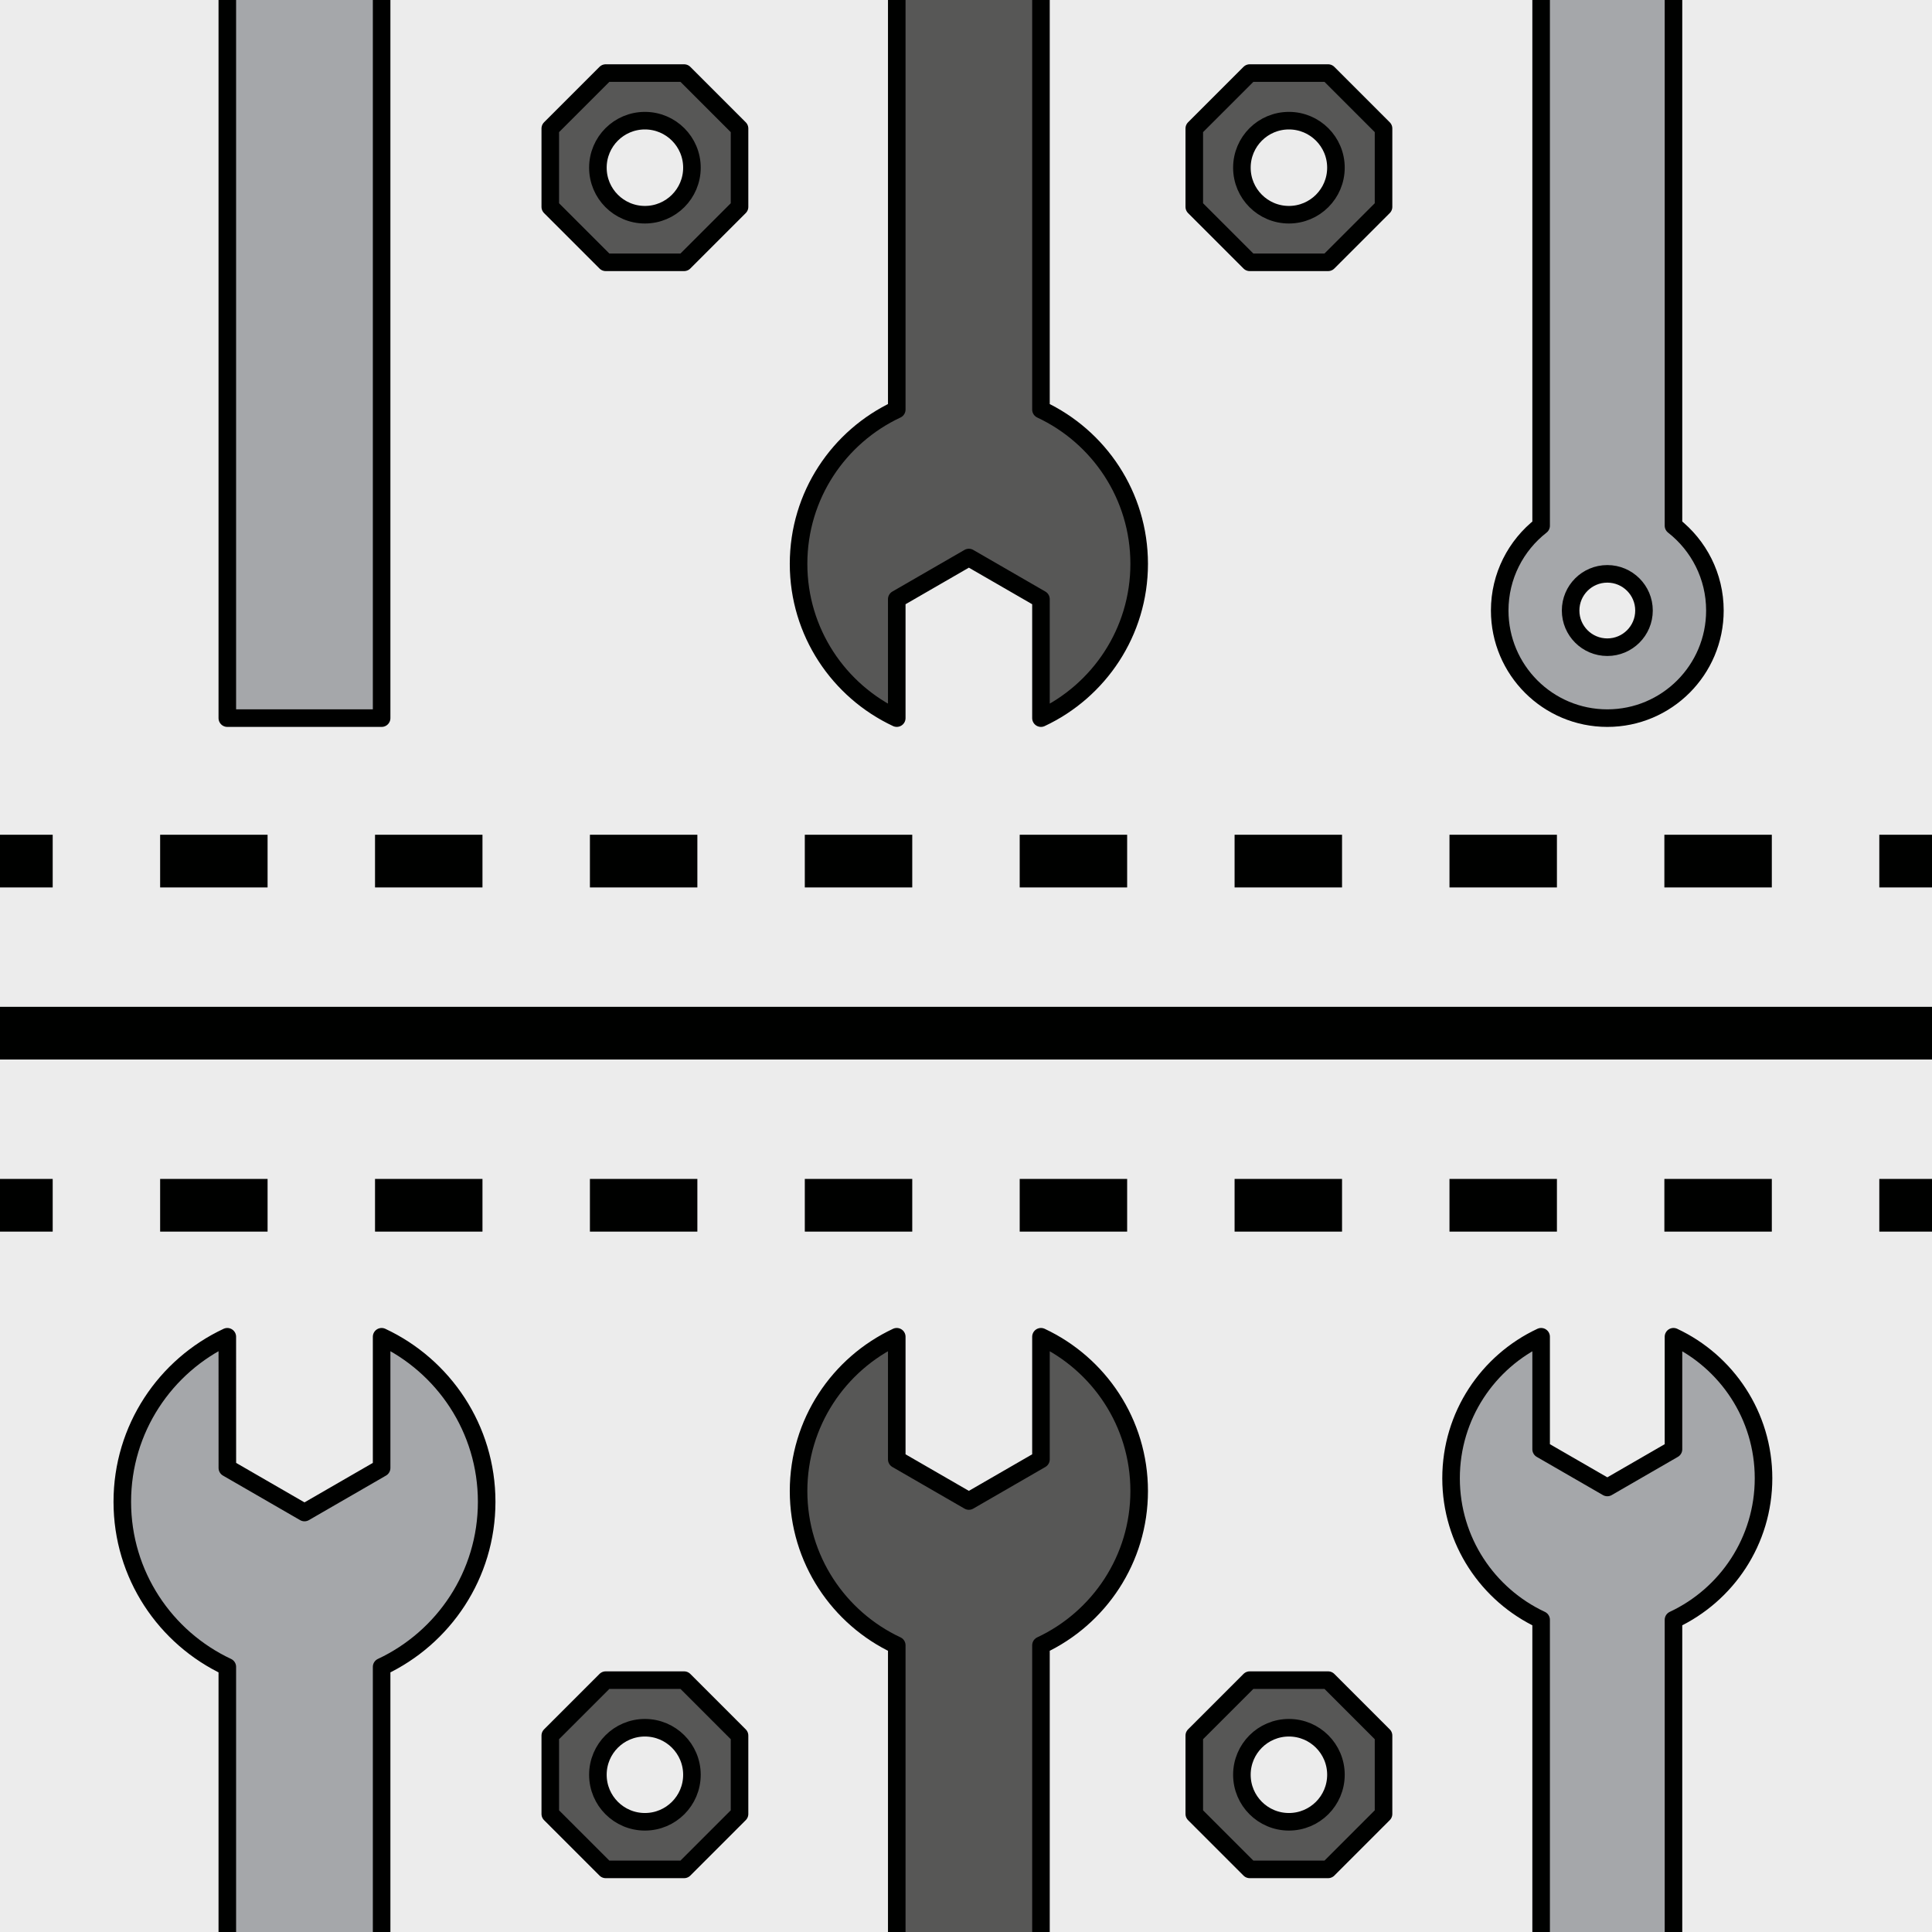 <?xml version="1.0" encoding="utf-8"?>
<!-- Generator: Adobe Illustrator 16.0.0, SVG Export Plug-In . SVG Version: 6.00 Build 0)  -->
<!DOCTYPE svg PUBLIC "-//W3C//DTD SVG 1.1//EN" "http://www.w3.org/Graphics/SVG/1.1/DTD/svg11.dtd">
<svg version="1.1" xmlns="http://www.w3.org/2000/svg" xmlns:xlink="http://www.w3.org/1999/xlink" x="0px" y="0px" width="220px"
	 height="220px" viewBox="0 0 220 220" enable-background="new 0 0 220 220" xml:space="preserve">
<rect x="0" y="0" width="220" height="220" fill="#333333" stroke="none"/>
<g id="bg" display="none">
	<rect x="-2845.836" y="-1881.787" display="inline" fill="#FFFFFF" width="3240.076" height="8444.104"/>
</g>
<g id="Layer_3" display="none">
</g>
<g id="Layer_1">
	<g>
		<defs>
			<rect id="SVGID_261_" x="-2400" y="-900" width="220" height="220"/>
		</defs>
		<clipPath id="SVGID_2_">
			<use xlink:href="#SVGID_261_"  overflow="visible"/>
		</clipPath>
	</g>
	<g>
		<defs>
			<rect id="SVGID_263_" x="-1200" y="-900" width="220" height="220"/>
		</defs>
		<clipPath id="SVGID_4_">
			<use xlink:href="#SVGID_263_"  overflow="visible"/>
		</clipPath>
	</g>
	<g>
		<defs>
			<rect id="SVGID_265_" x="-600" y="-900" width="220" height="220"/>
		</defs>
		<clipPath id="SVGID_6_">
			<use xlink:href="#SVGID_265_"  overflow="visible"/>
		</clipPath>
	</g>
	<g>
		<defs>
			<rect id="SVGID_267_" x="-900" y="-900" width="220" height="220"/>
		</defs>
		<clipPath id="SVGID_8_">
			<use xlink:href="#SVGID_267_"  overflow="visible"/>
		</clipPath>
	</g>
	<g>
		<defs>
			<rect id="SVGID_269_" x="-2100" y="-900" width="220" height="220"/>
		</defs>
		<clipPath id="SVGID_10_">
			<use xlink:href="#SVGID_269_"  overflow="visible"/>
		</clipPath>
	</g>
	<g>
		<defs>
			<rect id="SVGID_271_" x="-1500" y="-900" width="220" height="220"/>
		</defs>
		<clipPath id="SVGID_12_">
			<use xlink:href="#SVGID_271_"  overflow="visible"/>
		</clipPath>
	</g>
	<g>
		<defs>
			<rect id="SVGID_311_" x="0" width="220.001" height="220"/>
		</defs>
		<clipPath id="SVGID_14_">
			<use xlink:href="#SVGID_311_"  overflow="visible"/>
		</clipPath>
		<g clip-path="url(#SVGID_14_)">
			<g>
				<rect x="0" fill="#ECECEC" width="220.001" height="220"/>
			</g>
		</g>
		
			<path clip-path="url(#SVGID_14_)" fill="#575756" stroke="#000100" stroke-width="2" stroke-linecap="round" stroke-linejoin="round" stroke-miterlimit="10" d="
			M118.536,46.637V-6.619c6.604-3.092,11.184-9.794,11.184-17.567c0-7.773-4.58-14.477-11.184-17.566v4.485v3.482v5.995
			l-8.209,4.742l-8.211-4.742v-5.995l0,0v-7.968c-6.604,3.089-11.182,9.793-11.182,17.566c0,7.773,4.578,14.476,11.182,17.567
			v53.256c-6.604,3.091-11.182,9.792-11.182,17.568c0,7.772,4.578,14.476,11.182,17.568v-4.065v-3.482v-5.998l8.211-4.741
			l8.209,4.741v5.998l0,0v7.548c6.604-3.093,11.184-9.796,11.184-17.568C129.719,56.429,125.139,49.728,118.536,46.637z"/>
		
			<path clip-path="url(#SVGID_14_)" fill="#A5A7AA" stroke="#000100" stroke-width="2" stroke-linecap="round" stroke-linejoin="round" stroke-miterlimit="10" d="
			M25.885-8.19v89.964h17.571V-8.19c7.063-3.311,11.962-10.479,11.962-18.798c0-8.317-4.898-15.487-11.962-18.792v14.94
			l-8.783,5.073l-8.784-5.073l-0.004-14.94c-7.064,3.305-11.958,10.476-11.958,18.792C13.927-18.669,18.821-11.501,25.885-8.19z"/>
		
			<path clip-path="url(#SVGID_14_)" fill="#A5A7AA" stroke="#000100" stroke-width="2" stroke-linecap="round" stroke-linejoin="round" stroke-miterlimit="10" d="
			M200.816-25.636c0-7.133-4.199-13.281-10.254-16.115v4.112v3.201v5.5l-7.533,4.35l-7.538-4.35v-5.5l0,0v-7.313
			c-6.059,2.834-10.256,8.982-10.256,16.115c0,7.137,4.197,13.282,10.256,16.118v69.381c-2.87,2.243-4.717,5.732-4.717,9.657
			c0,6.771,5.483,12.254,12.255,12.254c6.761,0,12.25-5.483,12.25-12.254c0-3.925-1.85-7.414-4.717-9.659V-9.518
			C196.617-12.354,200.816-18.5,200.816-25.636z M183.029,73.698c-2.311,0-4.18-1.869-4.18-4.178c0-2.306,1.869-4.175,4.18-4.175
			c2.305,0,4.176,1.87,4.176,4.175C187.205,71.829,185.333,73.698,183.029,73.698z"/>
		
			<path clip-path="url(#SVGID_14_)" fill="#575756" stroke="#000100" stroke-width="2" stroke-linecap="round" stroke-linejoin="round" stroke-miterlimit="10" d="
			M118.536,240.609v-53.255c6.604-3.092,11.184-9.794,11.184-17.568c0-7.773-4.58-14.476-11.184-17.567v4.486v3.482v5.995
			l-8.209,4.741l-8.211-4.741v-5.995l0,0v-7.968c-6.604,3.091-11.182,9.794-11.182,17.567c0,7.774,4.578,14.476,11.182,17.568
			v53.255c-6.604,3.091-11.182,9.792-11.182,17.568c0,7.772,4.578,14.476,11.182,17.568v-4.064v-3.483V262.2l8.211-4.741
			l8.209,4.741v5.998l0,0v7.548c6.604-3.093,11.184-9.796,11.184-17.568C129.719,250.401,125.139,243.7,118.536,240.609z"/>
		
			<path clip-path="url(#SVGID_14_)" fill="#A5A7AA" stroke="#000100" stroke-width="2" stroke-linecap="round" stroke-linejoin="round" stroke-miterlimit="10" d="
			M25.885,189.81v89.964h17.571V189.81c7.063-3.311,11.962-10.479,11.962-18.798c0-8.317-4.898-15.487-11.962-18.792v14.94
			l-8.783,5.073l-8.784-5.073l-0.004-14.94c-7.064,3.305-11.958,10.476-11.958,18.792C13.927,179.331,18.821,186.499,25.885,189.81z
			"/>
		
			<path clip-path="url(#SVGID_14_)" fill="#A5A7AA" stroke="#000100" stroke-width="2" stroke-linecap="round" stroke-linejoin="round" stroke-miterlimit="10" d="
			M200.816,168.333c0-7.132-4.199-13.281-10.254-16.115v4.112v3.2v5.5l-7.533,4.351l-7.538-4.351v-5.5l0,0v-7.312
			c-6.059,2.834-10.256,8.982-10.256,16.115c0,7.137,4.197,13.282,10.256,16.118v69.381c-2.87,2.243-4.717,5.732-4.717,9.657
			c0,6.771,5.483,12.254,12.255,12.254c6.761,0,12.25-5.483,12.25-12.254c0-3.925-1.85-7.414-4.717-9.659v-69.379
			C196.617,181.616,200.816,175.47,200.816,168.333z M183.029,267.668c-2.311,0-4.18-1.87-4.18-4.178
			c0-2.306,1.869-4.176,4.18-4.176c2.305,0,4.176,1.87,4.176,4.176C187.205,265.798,185.333,267.668,183.029,267.668z"/>
		
			<path clip-path="url(#SVGID_14_)" fill="#575756" stroke="#000100" stroke-width="2" stroke-linecap="round" stroke-linejoin="round" stroke-miterlimit="10" d="
			M151.234,8.32h-8.927l-6.312,6.312v8.926l6.312,6.312h8.927l6.312-6.312v-8.926L151.234,8.32z M146.771,24.45
			c-2.957,0-5.354-2.397-5.354-5.355c0-2.958,2.397-5.355,5.354-5.355c2.958,0,5.355,2.397,5.355,5.355
			C152.125,22.053,149.728,24.45,146.771,24.45z"/>
		
			<path clip-path="url(#SVGID_14_)" fill="#575756" stroke="#000100" stroke-width="2" stroke-linecap="round" stroke-linejoin="round" stroke-miterlimit="10" d="
			M77.9,8.32h-8.927l-6.312,6.312v8.926l6.312,6.312H77.9l6.312-6.312v-8.926L77.9,8.32z M73.437,24.45
			c-2.957,0-5.354-2.397-5.354-5.355c0-2.958,2.397-5.355,5.354-5.355c2.958,0,5.355,2.398,5.355,5.355
			C78.792,22.053,76.395,24.45,73.437,24.45z"/>
		
			<path clip-path="url(#SVGID_14_)" fill="#575756" stroke="#000100" stroke-width="2" stroke-linecap="round" stroke-linejoin="round" stroke-miterlimit="10" d="
			M151.234,191.32h-8.927l-6.312,6.312v8.926l6.312,6.312h8.927l6.312-6.312v-8.926L151.234,191.32z M146.771,207.45
			c-2.957,0-5.354-2.397-5.354-5.355c0-2.958,2.397-5.355,5.354-5.355c2.958,0,5.355,2.397,5.355,5.355
			C152.125,205.053,149.728,207.45,146.771,207.45z"/>
		
			<path clip-path="url(#SVGID_14_)" fill="#575756" stroke="#000100" stroke-width="2" stroke-linecap="round" stroke-linejoin="round" stroke-miterlimit="10" d="
			M77.9,191.32h-8.927l-6.312,6.312v8.926l6.312,6.312H77.9l6.312-6.312v-8.926L77.9,191.32z M73.437,207.45
			c-2.957,0-5.354-2.397-5.354-5.355c0-2.958,2.397-5.355,5.354-5.355c2.958,0,5.355,2.398,5.355,5.355
			C78.792,205.053,76.395,207.45,73.437,207.45z"/>
		<g clip-path="url(#SVGID_14_)">
			<g>
				<line fill="none" stroke="#000100" stroke-width="6" stroke-miterlimit="10" x1="0" y1="98.054" x2="6" y2="98.054"/>
				
					<line fill="none" stroke="#000100" stroke-width="6" stroke-miterlimit="10" stroke-dasharray="12.235,12.235" x1="18.235" y1="98.054" x2="207.882" y2="98.054"/>
				<line fill="none" stroke="#000100" stroke-width="6" stroke-miterlimit="10" x1="214" y1="98.054" x2="220" y2="98.054"/>
			</g>
		</g>
		<g clip-path="url(#SVGID_14_)">
			<g>
				<line fill="none" stroke="#000100" stroke-width="6" stroke-miterlimit="10" x1="0" y1="137.246" x2="6" y2="137.246"/>
				
					<line fill="none" stroke="#000100" stroke-width="6" stroke-miterlimit="10" stroke-dasharray="12.235,12.235" x1="18.235" y1="137.246" x2="207.882" y2="137.246"/>
				<line fill="none" stroke="#000100" stroke-width="6" stroke-miterlimit="10" x1="214" y1="137.246" x2="220" y2="137.246"/>
			</g>
		</g>
		
			<line clip-path="url(#SVGID_14_)" fill="none" stroke="#000100" stroke-width="6" stroke-miterlimit="10" x1="0" y1="117.649" x2="220" y2="117.649"/>
	</g>
</g>
</svg>
